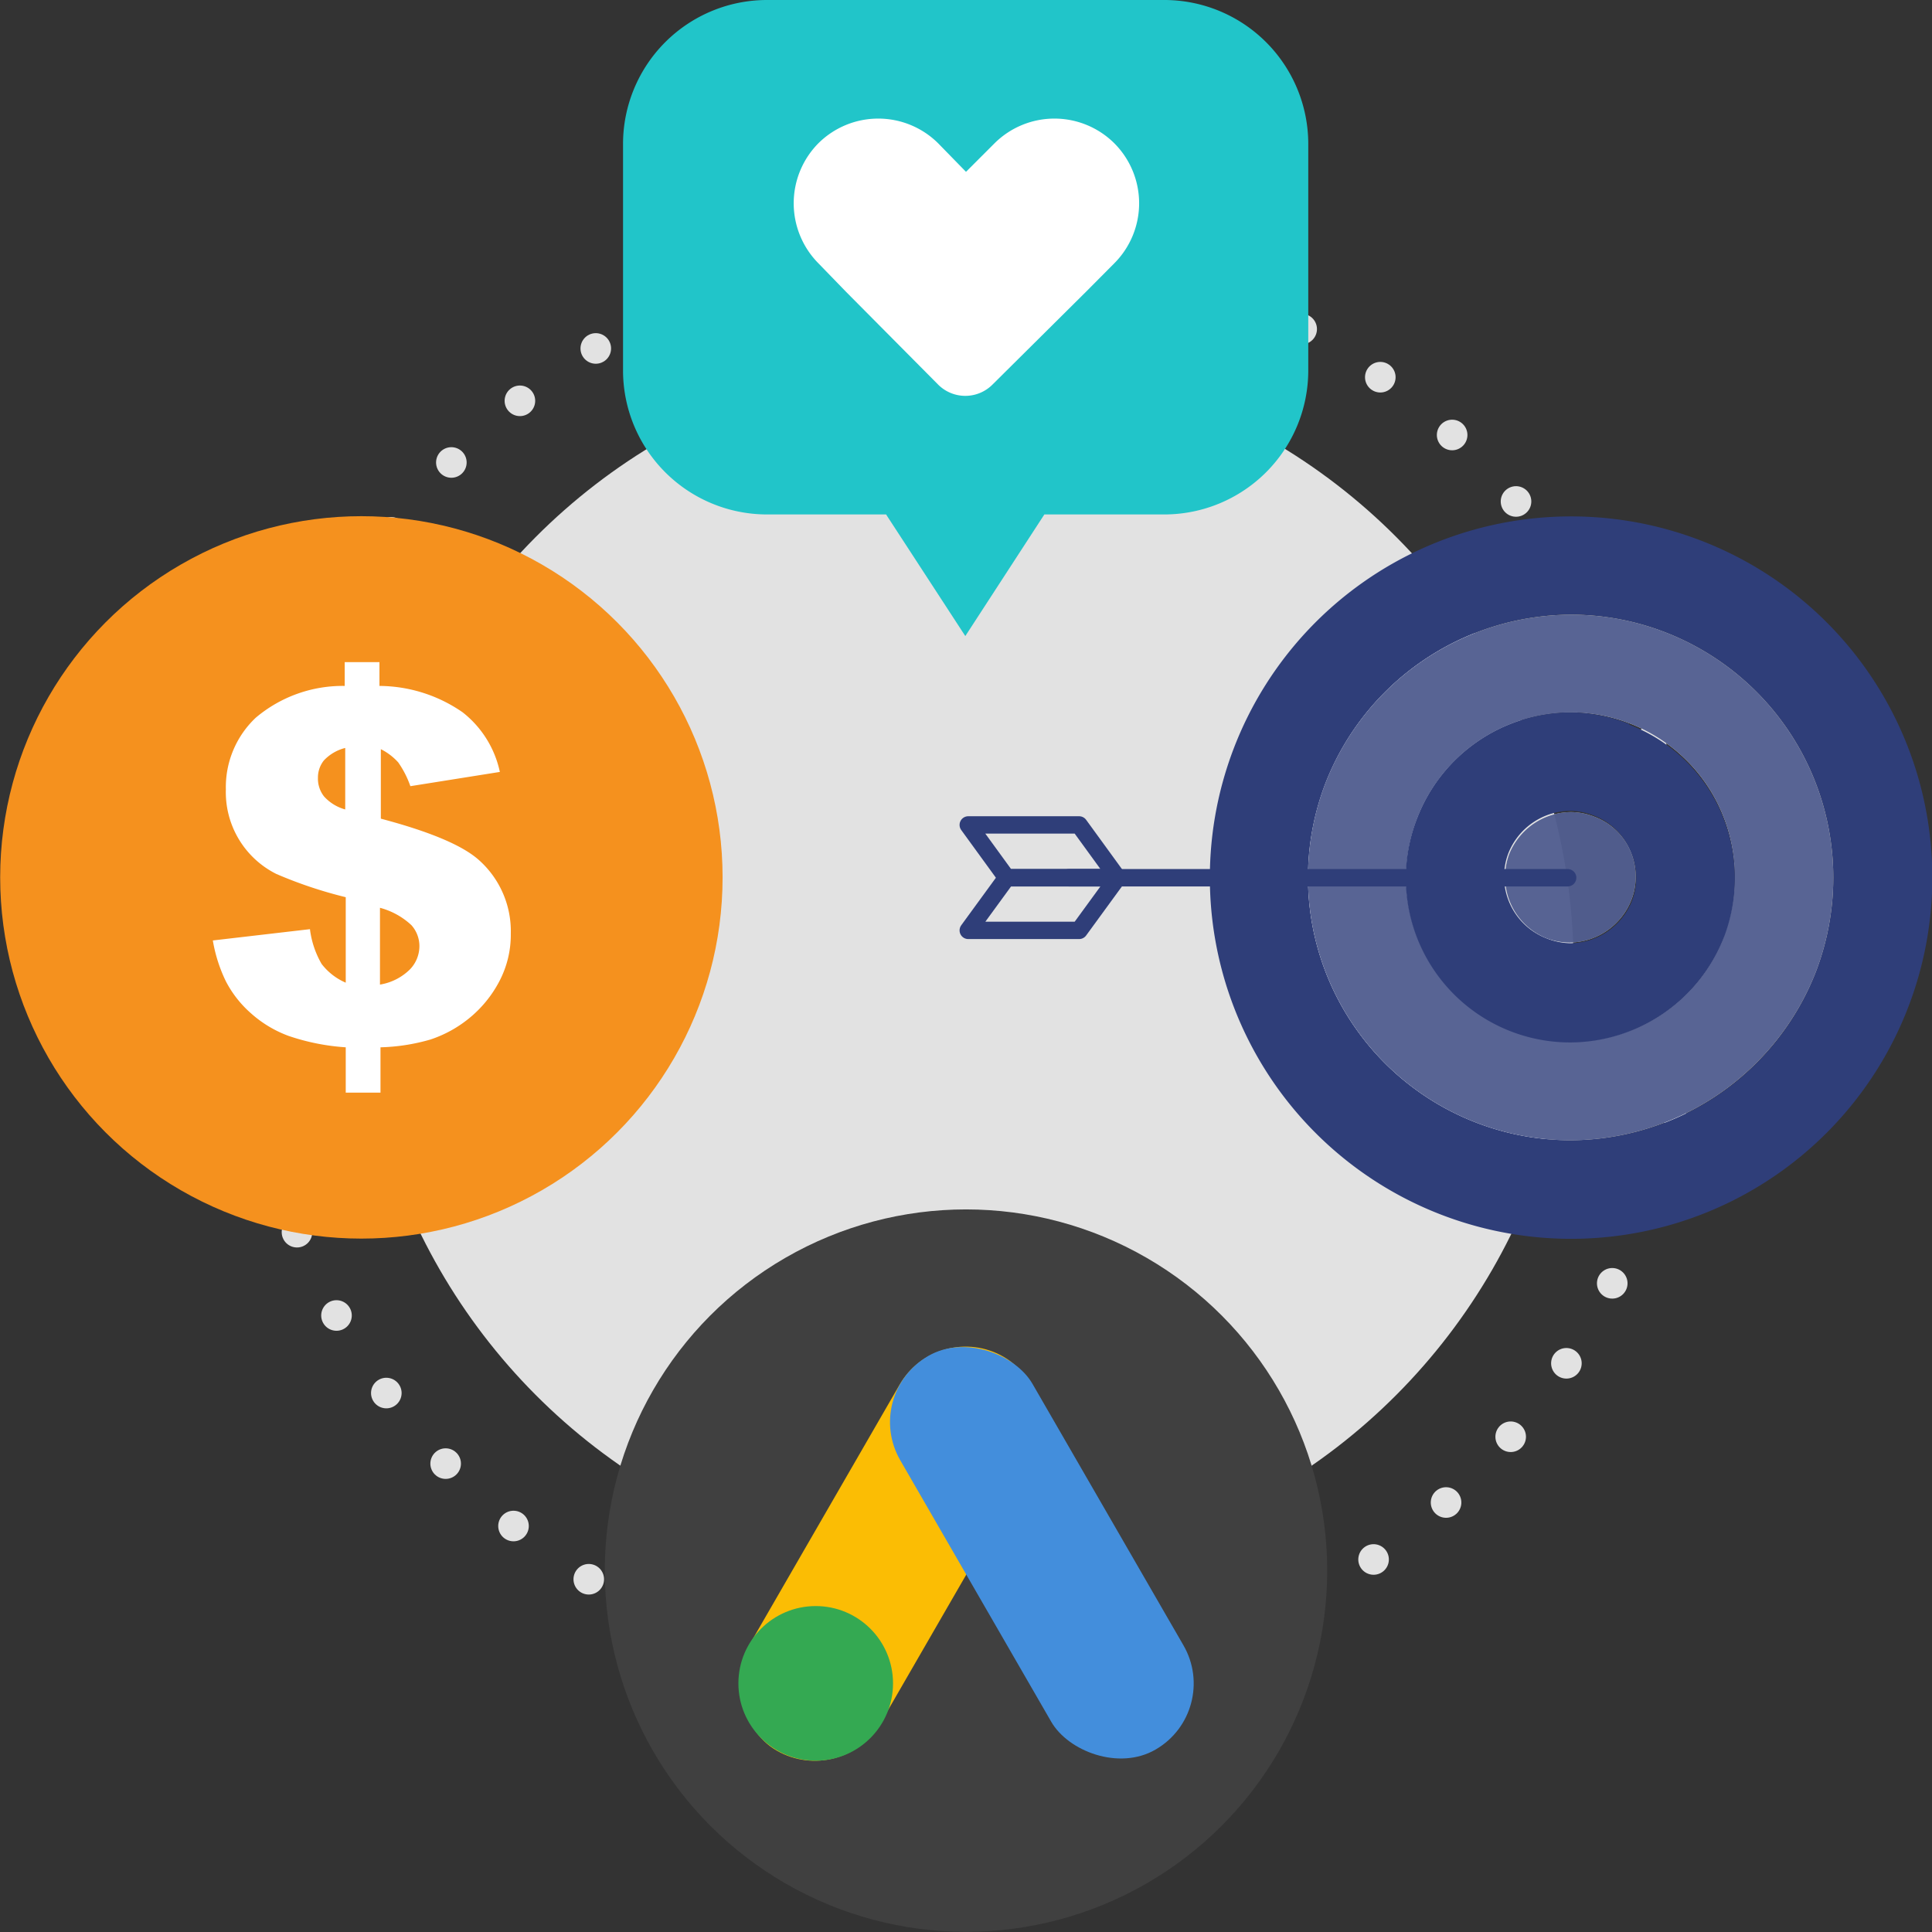 <svg id="Layer_1" data-name="Layer 1" xmlns="http://www.w3.org/2000/svg" viewBox="0 0 111.2 111.2"><rect x="0" y="0" width="111.2" height="111.2" fill="#333333" stroke="none"/><defs><style>.paidmediacls-1{fill:#e2e2e2;}.paidmediacls-2,.paidmediacls-9{fill:none;stroke-linecap:round;stroke-linejoin:round;}.paidmediacls-2{stroke:#e2e2e2;stroke-width:1.76px;stroke-dasharray:0 5.31;}.paidmediacls-3{fill:#21c5c9;}.paidmediacls-4,.paidmediacls-8{fill:#fff;}.paidmediacls-5{fill:#f5911e;}.paidmediacls-6,.paidmediacls-7{fill:#2f3e79;}.paidmediacls-7,.paidmediacls-8{opacity:0.8;}.paidmediacls-9{stroke:#2f3e79;}.paidmediacls-10{fill:#404040;}.paidmediacls-11{fill:#fbbd04;}.paidmediacls-12{fill:#438edc;}.paidmediacls-13{fill:#34a952;}</style></defs><title>website illo</title><circle class="paidmediacls-1" cx="55.6" cy="55.6" r="34.97"/><circle class="paidmediacls-2" cx="55.6" cy="55.6" r="41.44" transform="translate(-14.4 19.78) rotate(-17.9)"/><path class="paidmediacls-3" d="M67.07,0H44.13a8.29,8.29,0,0,0-8.27,8.27V21.34a8.29,8.29,0,0,0,8.27,8.27H51l4.56,7,4.55-7h6.92a8.29,8.29,0,0,0,8.27-8.27V8.27A8.29,8.29,0,0,0,67.07,0Z"/><path class="paidmediacls-4" d="M64.14,8.25h0a4.89,4.89,0,0,0-6.9,0L55.6,9.89,54,8.25a4.89,4.89,0,0,0-6.9,0h0a4.91,4.91,0,0,0,0,6.9L48.7,16.8,54,22.14a2.21,2.21,0,0,0,3.12,0L62.5,16.8l1.64-1.65A4.89,4.89,0,0,0,64.14,8.25Z"/><circle class="paidmediacls-5" cx="20.8" cy="50.5" r="20.79"/><path class="paidmediacls-4" d="M28.77,44.43l-5.15.82a5.57,5.57,0,0,0-.7-1.37,3.38,3.38,0,0,0-1-.76v4c2.8.74,4.68,1.53,5.62,2.36a5.48,5.48,0,0,1,1.86,4.25,5.76,5.76,0,0,1-.67,2.77A6.82,6.82,0,0,1,27,58.61a7,7,0,0,1-2.22,1.22,11.3,11.3,0,0,1-2.88.45v2.61h-2V60.28a12.76,12.76,0,0,1-3.3-.66,6.73,6.73,0,0,1-2.18-1.32A6.3,6.3,0,0,1,13,56.48a8.66,8.66,0,0,1-.75-2.35l5.59-.65a5.29,5.29,0,0,0,.67,2,3.47,3.47,0,0,0,1.39,1.08V51.64a25.21,25.21,0,0,1-4-1.34A5.26,5.26,0,0,1,13,45.43a5.49,5.49,0,0,1,1.72-4.12,7.75,7.75,0,0,1,5.12-1.83V38.11h2v1.37A8.48,8.48,0,0,1,26.63,41,5.92,5.92,0,0,1,28.77,44.43Zm-8.9-1.38a2.53,2.53,0,0,0-1.23.72,1.58,1.58,0,0,0-.34,1,1.66,1.66,0,0,0,.35,1.07,2.56,2.56,0,0,0,1.22.75Zm2,13.62a3.18,3.18,0,0,0,1.72-.87,1.93,1.93,0,0,0,.55-1.35,1.81,1.81,0,0,0-.46-1.2,4.25,4.25,0,0,0-1.81-1Z"/><path class="paidmediacls-6" d="M97.84,31.09a20.79,20.79,0,1,0,12,26.86A20.78,20.78,0,0,0,97.84,31.09Zm6.68,24.83A15.11,15.11,0,0,1,85,64.62a15.1,15.1,0,0,1-8.7-19.53A15.22,15.22,0,0,1,90.4,35.37a15.14,15.14,0,0,1,14.12,20.55Z"/><path class="paidmediacls-4" d="M95.81,36.38a15,15,0,0,0-5.41-1,15.22,15.22,0,0,0-14.12,9.72A15.13,15.13,0,0,0,90.39,65.63a15.22,15.22,0,0,0,14.13-9.71,15.14,15.14,0,0,0-8.71-19.54Zm3.42,17.51A9.45,9.45,0,0,1,87,59.33a9.45,9.45,0,0,1-5.44-12.21A9.5,9.5,0,0,1,90.4,41a9.47,9.47,0,0,1,8.83,12.85Z"/><path class="paidmediacls-7" d="M95.81,36.38a15,15,0,0,0-5.41-1,15.22,15.22,0,0,0-14.12,9.72A15.13,15.13,0,0,0,90.39,65.63a15.22,15.22,0,0,0,14.13-9.71,15.14,15.14,0,0,0-8.71-19.54Zm3.42,17.51A9.45,9.45,0,0,1,87,59.33a9.45,9.45,0,0,1-5.44-12.21A9.5,9.5,0,0,1,90.4,41a9.47,9.47,0,0,1,8.83,12.85Z"/><path class="paidmediacls-6" d="M93.78,41.67A9.38,9.38,0,0,0,90.4,41a9.5,9.5,0,0,0-8.83,6.08A9.46,9.46,0,0,0,90.39,60a9.53,9.53,0,0,0,8.84-6.07,9.47,9.47,0,0,0-5.45-12.22Zm.15,10.19a3.86,3.86,0,0,1-3.54,2.43A3.79,3.79,0,0,1,89,54a3.8,3.8,0,0,1-2.18-4.9,3.87,3.87,0,0,1,3.54-2.43,3.76,3.76,0,0,1,1.35.26,3.64,3.64,0,0,1,2.1,2A3.7,3.7,0,0,1,93.93,51.86Z"/><path class="paidmediacls-8" d="M91.75,47a3.76,3.76,0,0,0-1.35-.26,3.87,3.87,0,0,0-3.54,2.43A3.8,3.8,0,0,0,89,54a3.79,3.79,0,0,0,1.35.25,3.86,3.86,0,0,0,3.54-2.43,3.7,3.7,0,0,0-.08-2.9A3.64,3.64,0,0,0,91.75,47Z"/><path class="paidmediacls-7" d="M91.75,47a3.76,3.76,0,0,0-1.35-.26,3.87,3.87,0,0,0-3.54,2.43A3.8,3.8,0,0,0,89,54a3.79,3.79,0,0,0,1.35.25,3.86,3.86,0,0,0,3.54-2.43,3.7,3.7,0,0,0-.08-2.9A3.64,3.64,0,0,0,91.75,47Z"/><line class="paidmediacls-9" x1="90.23" y1="50.52" x2="61.51" y2="50.52"/><polygon class="paidmediacls-9" points="64.32 50.52 57.94 50.52 55.73 47.48 62.11 47.48 64.32 50.52"/><polygon class="paidmediacls-9" points="55.73 53.55 62.11 53.55 64.32 50.52 57.94 50.52 55.73 53.55"/><circle class="paidmediacls-10" cx="55.6" cy="90.4" r="20.79"/><rect class="paidmediacls-11" x="46.84" y="76.35" width="8.79" height="26.16" rx="4.39" transform="translate(51.58 -13.64) rotate(30)"/><rect class="paidmediacls-12" x="55.57" y="76.29" width="8.79" height="26.16" rx="4.39" transform="translate(-36.65 41.96) rotate(-30)"/><circle class="paidmediacls-13" cx="46.95" cy="96.89" r="4.45"/></svg>